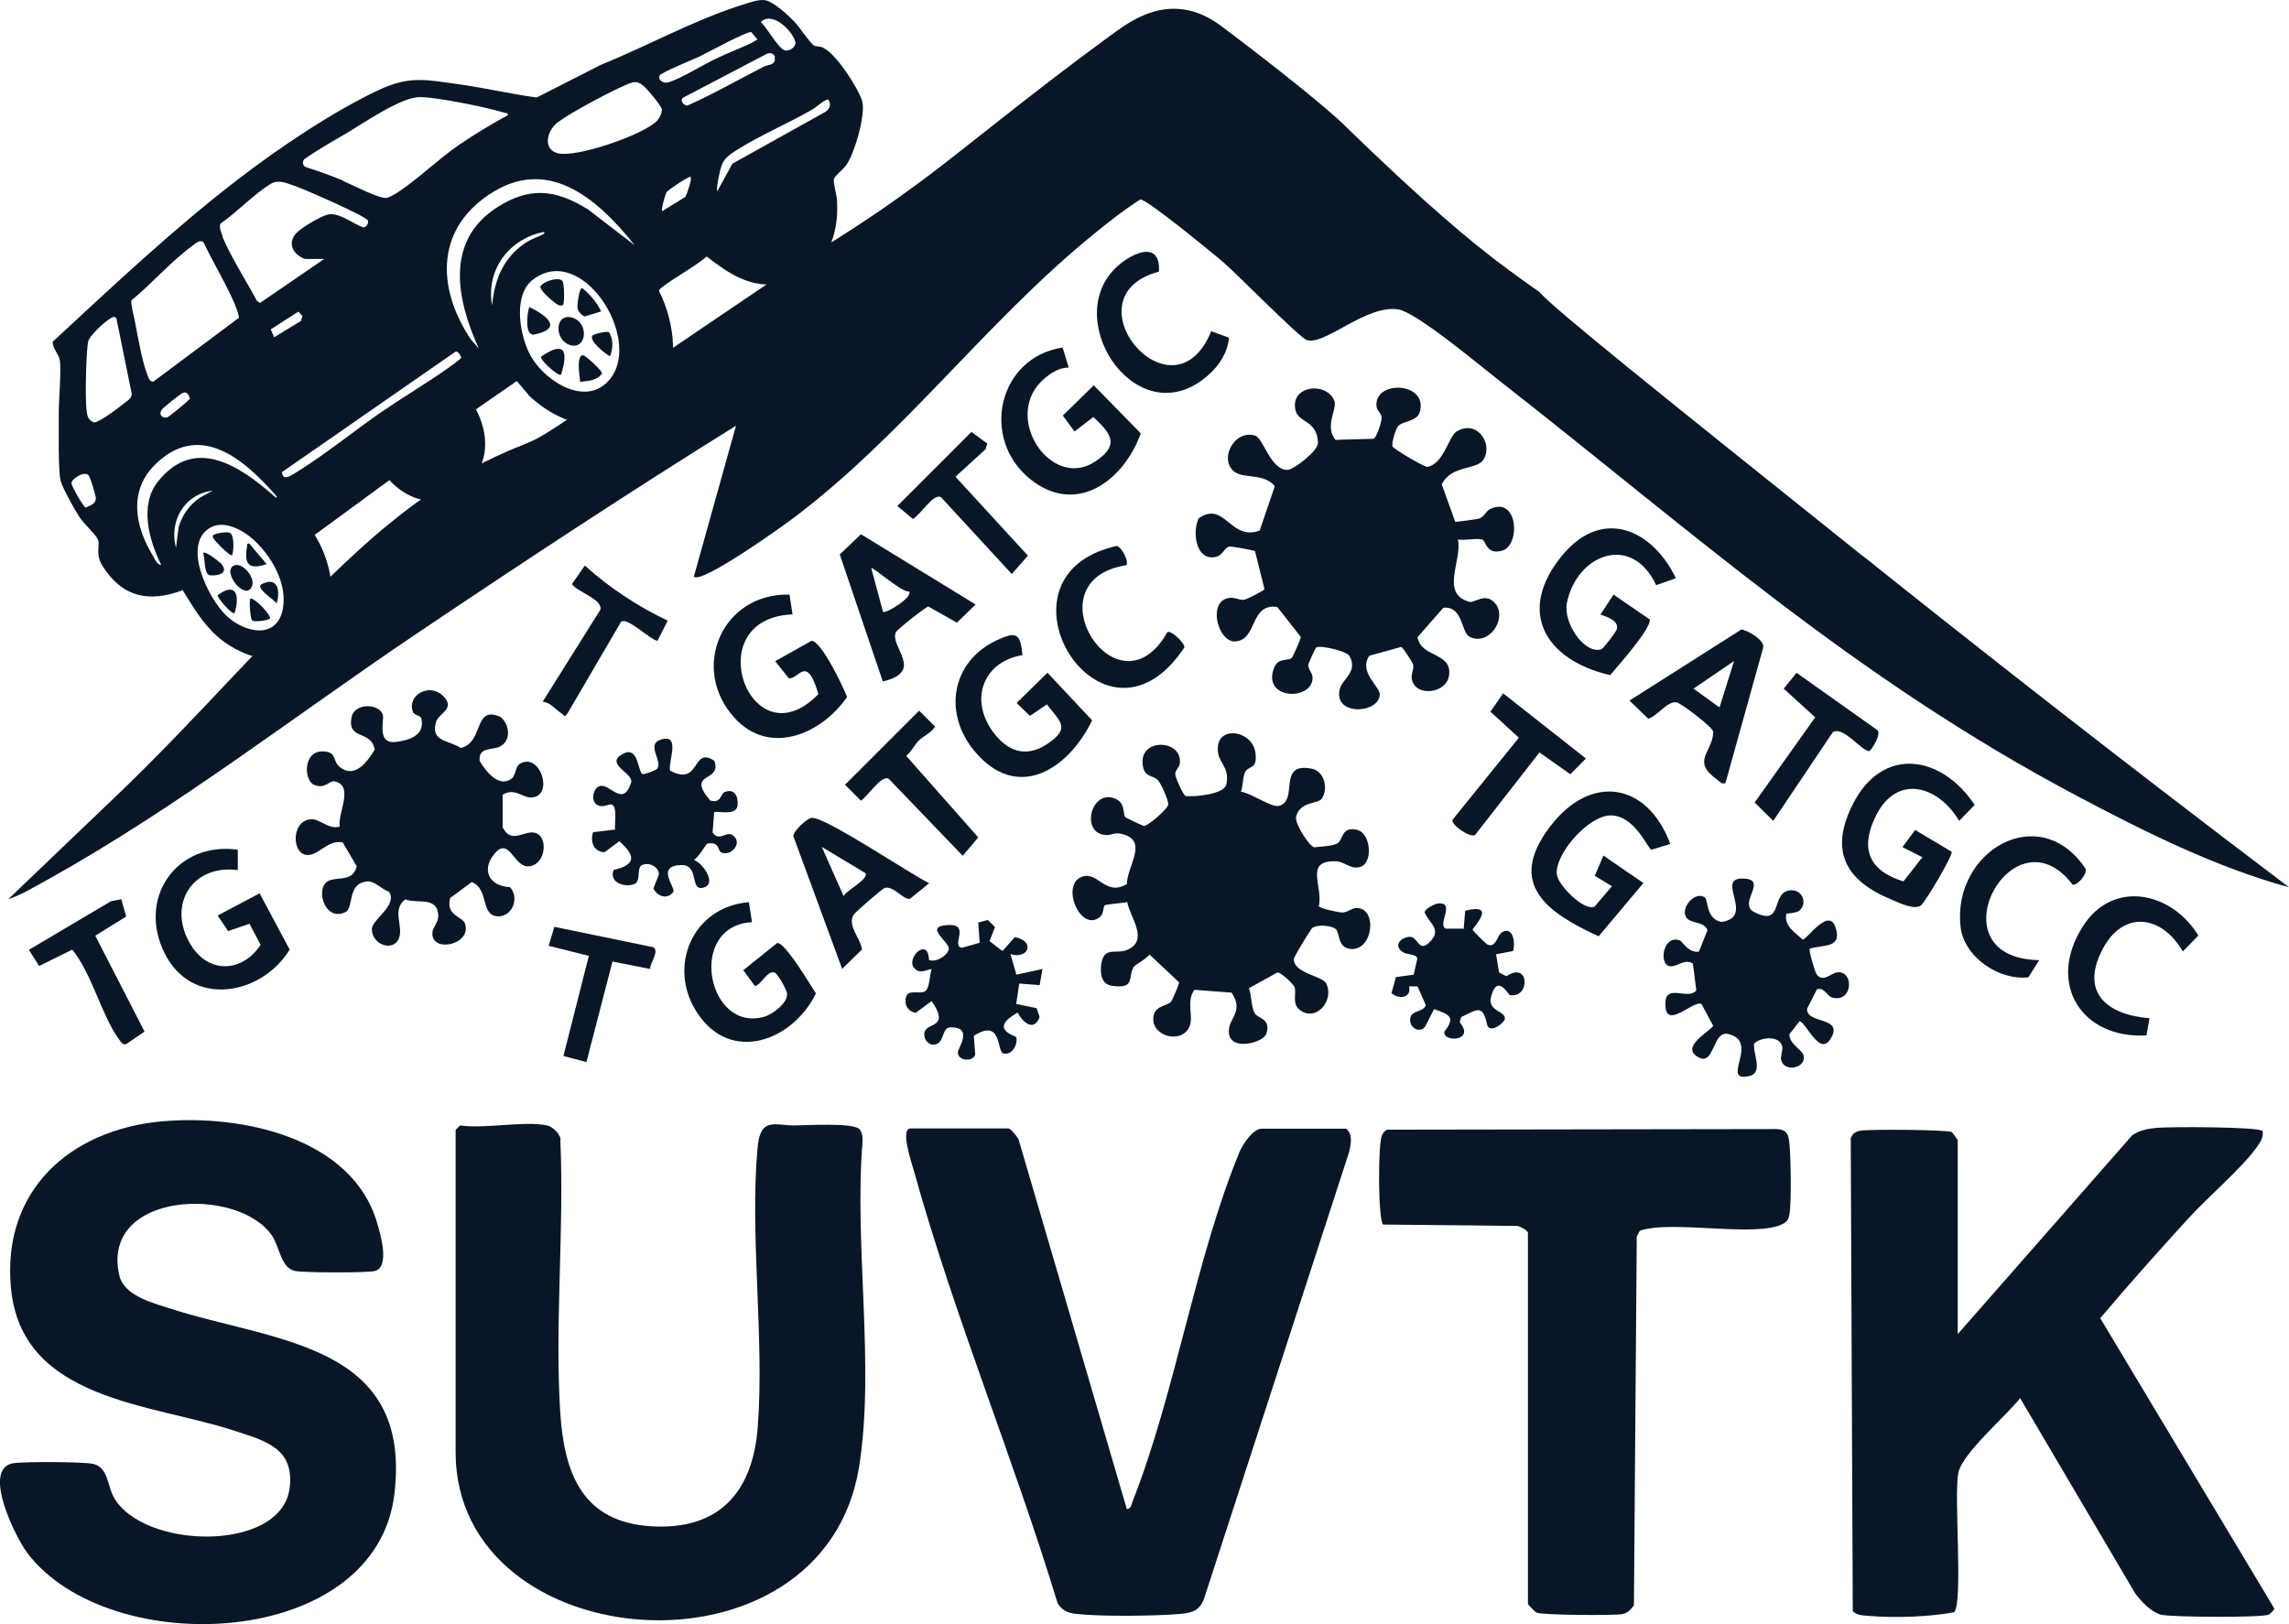 <?xml version="1.0" encoding="UTF-8"?>
<svg id="Layer_1" data-name="Layer 1" xmlns="http://www.w3.org/2000/svg" viewBox="0 0 113.39 80.47">
  <defs>
    <style>
      .cls-1 {
        fill: none;
      }

      .cls-2 {
        fill: #081726;
      }
    </style>
  </defs>
  <path class="cls-2" d="M92.3,27.57c-10.19-8.16-15.28-12.23-16.04-13.1-.5-.35-1.25-.88-2.13-1.55-1.16-.89-3.36-2.64-7.68-6.86,0,0-1.44-1.37-5.82-4.67-.41-.31-1.13-.84-2.16-.94-1.45-.14-2.61.68-3.46,1.31-3.85,2.8-7.42,5.77-9.29,7.15-.61.45-1.31.96-2.18,1.56-1.53,1.04-2.69,1.75-3.14,2.02-.78.48-2.56,1.69-6.1,4.09-7.11,4.83-7.31,5.02-8.27,5.41-.48.19-2.11.83-4.01,2-.74.45-1.33.87-1.59,1.06,0,0-1.3.96-2.6,2.15-4.23,3.85-8,8.37-12.15,12.31L.41,44.55c.67-.22,1.35-.64,1.97-.98,6.33-3.52,12.21-8.1,18.22-12.15,5.23-3.52,10.51-7,15.86-10.33l-2.09,7.48c.38.39,4.55-2.6,5.1-3.03,5.35-4.08,9.36-9.55,14.55-13.81.79-.65,1.61-1.3,2.47-1.85.3-.03,3.66,2.72,4.15,3.15.63.54,3.76,3.73,4.1,3.82.93.26,2.93-1.77,4.53-1.52.89.14,3.99,2.74,4.9,3.45,9.73,7.6,17.6,14.76,28.71,20.65,3.32,1.76,6.88,3.54,10.51,4.53-8.58-6.49-15.71-12.1-21.09-16.4Z"/>
  <path class="cls-2" d="M96.98,66.1l8.64-9.85c.37-.25.77-.33,1.21-.37.63-.06,5.1-.06,5.25.16.06.32-.11.54-.28.79-.72,1.02-2.46,2.51-3.38,3.52-1.49,1.63-2.96,3.28-4.38,4.96l8.62,14.38c-.01.09-.19.26-.28.31-.33.15-4.83.13-5.33,0s-.97-.65-1.27-1.04l-5.71-9.69c-.66.86-2.86,2.72-3.06,3.7-.23,1.15.25,6.45-.21,6.91-1.24.23-2.94.29-4.22.18-.24-.02-.65-.02-.8-.25l-.1-23.41c.08-.24.24-.34.48-.38.42-.08,4.33-.05,4.53.07.07.09.29.36.29.43v9.57Z"/>
  <path class="cls-2" d="M8.01,55.56c3.89-.36,9.45.77,10.68,5.06.16.55.63,2.13-.11,2.35-.35.1-3.56.09-3.97,0-.7-.16-.75-1.17-1.13-1.74-1.66-2.48-8.52-2.22-7.57,1.96.23.99,1.61,1.35,2.42,1.61,5.18,1.7,12.09,1.68,11.21,9.2-.9,7.75-14.14,8.28-18.18,2.95-.58-.76-2.27-4.16-.73-4.45.5-.09,3.52-.08,3.99.03.72.17.7,1.03.99,1.6,1.39,2.65,8.35,2.82,8.74-.42.24-1.98-1.24-2.33-2.76-2.83-4.11-1.35-10.54-1.48-11.05-7.09-.44-4.79,2.9-7.8,7.45-8.23Z"/>
  <path class="cls-2" d="M27.11,55.76c.25.05.72.47.65.78.19,4.39-.28,9.03-.01,13.4.19,3.04,1.08,5.48,4.53,5.68,3.39.2,5.03-1.75,5.26-4.96.33-4.44-.41-9.44-.01-13.83.14-1.48.83-1.08,1.8-1.07.62,0,2.97-.16,3.26.2.13.17.14.37.14.58-.43,5.08.62,11.16-.17,16.11-1.74,10.98-19.99,9.54-19.99-.7v-15.97l.22-.22c1.24.18,3.17-.24,4.32,0Z"/>
  <path class="cls-2" d="M49.99,55.92c.1.03.41.4.47.54l5.36,18.31c.22-.02.22-.22.28-.37,2.12-5.37,3.1-11.97,5.29-17.3.16-.39.67-1.18,1.12-1.18h4.17c.35.27.24.77.15,1.16l-7.16,22.05c-.2.63-.57.78-1.18.83-1.23.11-3.99.14-5.19,0-.41-.05-.69-.17-.91-.53-2.18-7.17-5.1-14.17-7.11-21.39-.09-.33-.71-2.13-.18-2.13h4.89Z"/>
  <path class="cls-2" d="M75.68,61.06c-.03-.11-.38-.3-.52-.32l-6.64-.07c-.26-.19-.26-3.98-.07-4.4.06-.13.13-.25.28-.3l19.27-.03c.57.03.6.31.65.79.06.66.1,2.87-.01,3.46-.04.21-.1.32-.29.43-1.28.73-5.56-.2-7.12.36l-.15.28-.14,18.28c-.15.21-.31.38-.58.43-.43.08-3.98.05-4.24-.07-.07-.03-.43-.4-.43-.43v-18.42Z"/>
  <path class="cls-2" d="M66.2,21.79l1.85-.05c.16-.1.4-.86.39-1.04,0-.22-.23-.35-.25-.55-.16-1.34,2.58-1.25,2.14.27-.14.47-.82.43-1.06.68-.13.13-.35.87-.29,1.02.06.13,1.57,1.02,1.72,1.01.81-.13,1.07-1.51,1.44-1.74,1-.64,1.83.57,1.36,1.36-.33.57-1.58.25-2.08,1.25l.67,1.86s1.05-.12,1.18-.17c.27-.09.35-.38.54-.47,1.4-.66,1.52,1.79.61,2.06-.81.24-.81-.51-1-.55-.32-.08-.84.06-1.2,0,.23,1.04-.91,2.69.58,3.09.24.07.83-.53,1.31.13.53.74-.36,2.07-1.31,1.6-.43-.21-.31-1.53-1.3-1.44l-1.28,1.46c.17,1.01,1.67.74,1.57,1.84-.09,1.01-1.8,1.15-1.86.15-.01-.22.12-.41.07-.64-.02-.1-.49-.81-.58-.87l-1.59.44c-.55.83.55,1.52.52,1.94-.08.97-2.4,1.04-1.96-.36.13-.42.9-.82.45-1.58-.14-.23-1.43-.54-1.64-.41-.04.02-.38.79-.39.83-.04.23.21.41.21.66.02,1.13-2.39,1.13-1.95-.36.2-.67.67-.44.91-.6.05-.03.46-.95.46-1.05l-1.17-1.49c-1.38-.19-.96,1.64-2.08,1.71-.83.05-1.37-1.88-.39-2.14.33-.09.57.1.81.08.13-.01.98-.45,1.03-.53l-.47-1.88c-.12-.06-1.15-.25-1.27-.23-.21.03-.34.41-.6.49-1.03.32-1.27-1.17-.92-1.89,1.29-.9,1.55,1.14,3.02.61l.75-2.2c-.49-.63-1.46-.38-1.94-.68-.88-.55-.11-2.15.96-1.83.42.12.75,1.7,1.61,1.7.29,0,1.53-.94,1.51-1.35-.06-1.16-.98-.95-1.12-1.63-.25-1.18,1.48-1.42,1.92-.47.19.42-.52,1.29.09,1.99Z"/>
  <path class="cls-2" d="M61.44,39.22c.45.03,1.56.8,1.91.71,1.01-.26-.11-2.17,1.61-1.85.65.12.85.98.52,1.49-.18.27-1.11.12-1.28.92-.06.31.67,1.47.91,1.49.31-.04.87-.05,1.13-.19.31-.16.19-.88,1-.67.68.18.78,1.64.15,1.83-.5.15-.74-.27-1.26-.28-1.53-.02-.57,1.25-.8,2.23.03.1.98.31,1.15.31.28,0,.45-.2.67-.22,1.12-.08.89,2.19-.29,2.02-.61-.09-.48-.79-.69-.98-.19-.17-.95-.26-1.19-.03-.06.06-.89,1.42-.89,1.51,0,.73,1.42.83,1.61,1.22.41.85-.51,1.92-1.31,1.31-.42-.32-.14-.87-.27-1.15-.07-.15-.66-.72-.84-.71l-1.41.78c.13.35.11.96.29,1.25.16.26.82.25.57,1.01-.16.47-2,.94-1.85-.25.07-.57.72-.89.13-1.79l-1.84-.14c-.46.61.03,1.42-.3,1.93-.5.79-1.97.28-1.71-.7.12-.45.68-.44.85-.64.06-.07.41-.88.4-.96l-1.47-1.38c-.14.22-.68.48-.77.61-.33.47.12,1.12-1.09.94-.51-.08-.59-.57-.53-1.04.12-.96.75-.5,1.29-.74,1.1-.48.14-1.59,0-2.37-.21.06-1.05.1-1.12.17-.07.06-.04.4-.22.56-.97.84-2.03-1.66-.85-2,.76-.22,1.12,1,2.17.38.02-.9,1.05-2.1-.16-2.46-.46-.14-.55.05-.88.03-1.3-.07-.72-2.34.49-1.79.48.22.34.7.47.9.03.04.88.44.93.44.17.02,1.18-.83,1.2-1.06.02-.21-.37-1.07-.51-1.21-.29-.28-.7-.1-.76-.83-.1-1.29,2.02-1.17,1.84.03-.03.19-.24.32-.22.52.01.17.38.99.51,1.07.48.05,1.92-.09,2.02-.58.19-.95-.49-1.05-.42-1.86.08-1.06,1.71-.79,1.86.29.11.85-.31.63-.49.93-.14.22-.12.71-.22.99Z"/>
  <path class="cls-2" d="M25.42,38.47c.13-.13.13-.5.32-.62,1-.62,1.71,1.53.64,1.66-.48.06-.87-.52-1.48-.13v1.61c.47.92,1.14.03,1.71.31.53.27.41,1.51-.38,1.62s-.99-1.56-1.76-.59c-.65.81-.19,1.59.79,1.62.48.51.14,1.46-.58,1.45-.91-.02-.43-1.35-1.31-1.7l-1.07.79c-.23.89.61.91.73,1.26.38,1.06-1.69,1.5-1.61.45.02-.28.31-.5.29-.86-.05-.94-1.01-.55-1.64-.78-.69.55-.05,1.34-.32,1.96s-1.3.32-1.33-.47c-.02-.49,1.3-1.18.85-1.87-.34-.1-.71-.54-1.07-.51-1.03.09-.65,1.3-1.09,1.52-1.07.53-1.58-1.36-.73-1.59.5-.14,1.12.04,1.29-.68l-.69-1.18c-.75-.16-1.18.66-1.78.62-.74-.05-.79-1.66.17-1.77.47-.05.91.54,1.46.36-.12-.64.75-2.06-.28-2.24-.22-.04-.48.42-1.02.16-.49-.24-.54-1.8.62-1.63.53.08.33.48.68.76.75.6,1.37-.26,1.73-.86-.17-1-1.35-.44-1.15-1.58.13-.78,1.44-.7,1.56-.12.06.28-.31,1.43.63,1.32.68-.08,1.47-.33,1.27-1.17-.04-.15-.35-.14-.42-.33-.29-.82.82-1.45,1.5-.78.64.63-.22.88-.34,1.26-.31,1.02.59.91,1.22,1.32,1.17-.29.6-2.14,1.96-1.54.47.37.55,1.2-.05,1.48-.37.17-1.05,0-.98.7.32.54,1.02,1.44,1.68.79Z"/>
  <path class="cls-2" d="M89.17,45.09c-.15.14-.48.15-.68.18-.13.6.42.92.81,1.28.19.03,1.28-1.62,1.62-.62.36,1.07-.57.86-1.27,1.07-.06.09.26,1.18.35,1.29.35.43.72-.15,1.12-.12.73.05.63,1.53-.37,1.25-.24-.07-.38-.52-.74-.41l-.49.96c-.07.8,1.9.36,1.14,1.53-.54.84-1.22-.9-1.52-.9l-.5.64c-.01.48.63.77.7,1.04.17.63-.95.89-1.11.23-.06-.24.23-.62-.09-.91-.3-.26-.95-.18-1.24.1-.1.44.48,1.44-.24,1.61-1.49.35.55-1.71-1.05-2.08-.78-.18-.67,1.55-1.44,1.17-1.06-.52.69-1.38.69-1.59l-.57-1.06c-.39-.25-1.86,1.42-1.79-.09.04-.93,1.13-.09,1.53-.59l-.17-1.33c-.44-.28-.83.23-1.19.12-.5-.15-.27-1.56.54-1.27.12.04.43.64.95.56l.42-1.06c-.14-.46-.87-.3-1.07-.67-.25-.47.47-1.3.95-.95.15.11.05,1.05.8,1.21,1.76-.24-.39-2.23,1.13-2.15,1.22.06-.33,1.23.51,1.66,1.5.77.77-1.02,1.81-1.08.58-.03.82.62.46.97Z"/>
  <path class="cls-2" d="M33.24,38.2c1.46.77,1.04-1.27,2.15-.5.38,1.09-1.44.51-.21,1.96.57.16.49-.33.72-.42.47-.18.67.19.64.63-.03.54-.79.33-1.16.36l-.08,1.02c.33.47.68-.08.98.12.58.39-.12,1.13-.59.84-.11-.07-.07-.54-.65-.41-.08.02-.44.71-.67.8.44.16,1.15,1.16.5,1.37-.74.23-.19-1.13-1.12-1.11-1.27.03-.31,1.06-.39,1.32-.28.41-.8.24-.99-.16l.27-.7c0-.39-.54-.64-.87-.44-.24.18,0,.8-.37.93-.48.17-1.25-.1-1-.71,1.14-.26,1.07-.72.28-1.42l-.73.54c-.53,0-.73-.52-.57-.99l1.09-.13c-.04-.31.12-1.06-.14-1.23-.1-.07-.39.12-.62.06-.51-.12-.34-.87-.02-.98.52-.18,1.15,1.09,1.57-.16.16-.47-1.22-.88-.52-1.37.92-.63.84.88,1.1.93.1.02.65-.18.72-.27.27-.39-.56-1.19.16-1.43,1.1-.37.28,1.3.5,1.55Z"/>
  <path class="cls-2" d="M50.06,47.29l.29,1,1.29-.28-.14.8-1.01-.08-.15,1.01,1.01.21.15.44c-.28.75-.83.27-1.09-.22-1.49.84-.08,1.14-.06,1.23.07.38-.23.9-.65.79-.33-.09-.05-1.77-1.46-.87l.07.93c-.1.37-.87.33-.86-.12,0-.19.79-1.25-.36-1.23-.41,0-.32.63-.64.8-.42.23-.78-.27-.63-.62.18-.41,1.23-.18.33-1.48l-.79.58c-.26-.04-.48-.24-.5-.51-.05-.74.55-.41.91-.53.3-.1.27-.83.38-1.13-.34.06-.61.27-.88-.07-.38-.47.7-1.56.75-.38.33.14.89-.19.98-.52.09-.35-1.3-1.14-.06-1.21,1.18-.07.14,1.03.71,1.13l.88-.25-.07-1,.47-.13.36.35-.27.7.64.49.61-.69c1.04.19.68,1.13-.23.84Z"/>
  <path class="cls-2" d="M72.51,45.99l.07-.87c1.63-.41.37.85.37.94,0,.05.66.7.72.73.42.22.51-.46.72-.59.56-.35.69.5.56.92l-.84.16.15.9.36.19c1.15-.79,1.2,1.11.17.93-.07-.01-.63-1.1-.93.1-.18.72.77.69.68,1.1-.04.19-.7.7-.86.31-.24-1.08-.47-.8-1.3-.42l-.07.26c.8.95-.86,1.01-.76.46.59-.74.21-.86-.51-1.11l-.45.87c-.28.36-.82.02-.73-.43.08-.41.64-.27.77-.64l-.41-.93h-.42c.14.56-.5.68-.87.33l.22-.79.88-.12.18-.8c-.05-.23-.49-.19-.67-.29-.5-.28-.26-.69.22-.78.52-.1.48.93,1.15.16.48-.56-.13-.86-.34-1.38.01-.17.51-.43.68-.44.87-.07-.07,1.06.37,1.25h.94Z"/>
  <path class="cls-2" d="M52.64,17.22l.3.99c-.44,0-.82.23-1.15.5-2.25,1.82.23,5.61,2.44,4.17,1.24-.81.85-1.37-.07-2.22l-.93.72-.58-.79,1.53-1.5,2.33,2.38c-.83,2.32-3.16,4.1-5.45,2.29-2.54-2.02-1.6-6.06,1.57-6.54Z"/>
  <path class="cls-2" d="M82.04,28.99c-1.21-2.59-3.93-1.53-4.42.88-.2.96.85,2.56,1.71,2.3.09-.03.73-.87.76-.99.12-.42-.47-.62-.81-.73l.65-.99,1.79,1.23c.12.4-1.6,2.34-1.96,2.76-3.21-.74-4.68-3.16-2.35-5.96,1.97-2.36,4.44-1.27,5.61,1.16l-.98.34Z"/>
  <path class="cls-2" d="M11.78,42.1v1.01c-2.28-.3-3.52,1.75-2.33,3.7.9,1.47,2.57,1.36,3.46,0l-.55-1.04-1.06.36-.52-.77,2.08-1.1,1.49,2.79c-1.4,2.27-4.83,2.9-6.19.19-1.38-2.75.59-5.57,3.63-5.14Z"/>
  <path class="cls-2" d="M82.73,41.82l-.92.28c-.19-.04-.81-1.7-2.03-1.7-1.07,0-2.76,1.89-2.66,2.92.05.53,1.35,1.84,1.87,1.6l.86-1.01-.85-.52.43-1,1.98,1.36-2.22,2.64c-2.55-1.17-4.57-2.59-2.41-5.43,2.01-2.65,4.82-2.21,5.96.85Z"/>
  <path class="cls-2" d="M39.11,29.46l.15.98c-4.75.19-2.08,7.42,1.28,3.95-.59-2.03-.98-.69-1.47-.79l-.67-.84,1.8-1.01c.48,0,1.56,2.25,1.76,2.78-1.25,1.83-3.84,2.96-5.58,1.03-2.22-2.45-.61-6.18,2.72-6.1Z"/>
  <path class="cls-2" d="M94.25,41.96l.62-.84,1.81,1.08c.06.2-1.29,2.45-1.5,2.64-.32.28-1.07-.1-1.46-.26-2.27-.93-3.12-2.38-1.94-4.73,1.48-2.93,4.41-2.43,6.04.03l-.77.79c-1.03-1.74-3.08-2.36-4.13-.24-.79,1.61-.35,2.71,1.37,3.24l.94-1.2-.99-.5Z"/>
  <path class="cls-2" d="M50.64,32.46c-1.89.31-2.62,2.13-1.5,3.73.73,1.04,1.68,1.4,2.78.64s.63-1.04-.06-1.93l-.84.57-.66-.64,1.53-1.5,2.21,2.36c-1.17,2.42-3.7,4.08-5.83,1.52-1.57-1.89-1.14-4.45,1.13-5.5.94-.43,1.15-.34,1.25.74Z"/>
  <path class="cls-2" d="M37.1,44.71l.15.98c-3.23.18-2.23,5.47.59,4.69.42-.11,1.18-.68,1.15-1.14,0-.18-.45-.95-.58-1.03-.35-.23-.7.59-1.01.65l-.58-.79,1.68-1.35c.4-.03,1.64,2.08,1.92,2.5-1.14,2.33-4.19,3.51-5.87.98-1.53-2.3-.23-5.29,2.55-5.5Z"/>
  <path class="cls-2" d="M85.47,38.8c-.22.06-.24-.06-.36-.14-1.39-.96-.26-1.37-.24-2.4,0-.22-1.6-1.42-1.81-1.46-.45-.09-.96.68-1.41.81l-.93-.9,5.54-3.52c.25,0,1.2.54,1.08.91l-1.87,6.71ZM85.18,35.05l.72-2.3-2.01,1.37,1.29.93Z"/>
  <path class="cls-2" d="M43.73,33.76l-2.13-6.29,1.05-1,5.68,3.48-.93.9-1.41-.8c-.14.02-1.56,1.15-1.61,1.27-.33.73,1.46,1.94-.64,2.44ZM45.03,29.3c-.33.09-1.8-1.24-1.87-1.15l.58,2.16c.13.12,1.51-.73,1.29-1.01Z"/>
  <path class="cls-2" d="M41.72,48.01l-2.42-6.58c0-.26.67-.89.91-.91.65-.07,4.92,2.81,5.82,3.24l-.95.77c-.33.07-.8-.65-1.25-.54-.11.03-1.47,1.2-1.55,1.34-.31.54.34,1.14.42,1.71l-.98.96ZM42.87,43.26l-2.16-1.3,1.08,2.44c.13-.29,1.28-.85,1.08-1.15Z"/>
  <path class="cls-2" d="M106.48,50.45l-.15.85c-3.2.18-4.96-2.55-3.16-5.39,1.5-2.37,4.41-1.72,5.73.44l-.77.79c-1.04-1.81-2.96-2.07-3.98-.1-1.12,2.15.24,3.24,2.33,3.41Z"/>
  <path class="cls-2" d="M57.4,13.46c-4.63,1.25.7,7.61,2.6,2.95l.88.32c-.06.73-.49,1.39-1.02,1.85-3.43,3.05-7.27-2.55-4.66-5.24.7-.73,2.31-1.56,2.21.12Z"/>
  <path class="cls-2" d="M55.81,28c-4.86.74-.45,7.69,2.02,3.32.17-.12.88.55.84.76-4.06,6.1-10.01-3.55-3.36-5.03.26.04.62.77.49.94Z"/>
  <path class="cls-2" d="M101.01,47.58l-.53.84c-1.45.17-3.19-1-3.36-2.5-.42-3.74,3.9-6.31,6.2-2.87.07.27-.42.84-.65.78-2.96-3.89-7.02,3.64-1.66,3.74Z"/>
  <path class="cls-2" d="M33.08,30.74l-.51,1.01c-.41-.08-1.46-1.17-1.8-.95l-2.66,4.55c-.19.24-.15.08-.29,0-.29-.18-.54-.55-.94-.58l2.86-4.56c.13-.52-1.13-.87-1.41-1.27l.64-.92c1.21,1.1,2.64,2.03,4.1,2.73Z"/>
  <path class="cls-2" d="M73.07,41.37c-.25.15-1.18-.49-1.12-.75l3.29-4.07-1.41-1.29.63-.91,4.1,3.23-.77.78-1.53-1.08-3.19,4.09Z"/>
  <path class="cls-2" d="M45.51,36.69c-.21.23-.37.55-.62.76l3.57,4.04-.77.91-3.67-3.82c-.37-.19-1.04.88-1.37,1.09l-.79-.79,3.67-3.67.79.79c-.18.31-.61.48-.81.7Z"/>
  <path class="cls-2" d="M6.01,44.56l.24.85-1.53.95,2.44,4.75-.92.63c-.19.02-.24-.11-.34-.24-.86-1.16-1.34-3.25-2.32-4.45l-1.64.81-.51-.8,4.07-2.41.52-.1Z"/>
  <path class="cls-2" d="M88.99,33.33l3.96,2.81c.33.14-.24,1.05-.37,1.08-.48-.12-1.29-1.26-1.79-.94l-2.95,4.39-.92-.91,3-4.22-1.56-1.42.64-.79Z"/>
  <path class="cls-2" d="M48.91,21.96l-.09.3-1.49,1.36,3.59,3.91-.8.91-3.51-3.81c-.38-.2-1.02.9-1.39,1.08l-.77-.64,3.67-3.67.79.58Z"/>
  <path class="cls-2" d="M32.22,48.01l-1.88-.37-1.29,4.98-1.14-.3,1.26-4.96-1.99-.5.28-.94,4.9,1.01c.33.2-.19.81-.15,1.08Z"/>
  <line class="cls-1" x1="85.9" y1="32.75" x2="85.18" y2="35.05"/>
  <line class="cls-1" x1="43.73" y1="30.3" x2="43.16" y2="28.15"/>
  <line class="cls-1" x1="41.79" y1="44.41" x2="40.71" y2="41.96"/>
  <g>
    <path class="cls-2" d="M40.78,2.36c-.16-.07-.38-.04-.48-.12-.25-.2-.67-.88-.98-1.2-.29-.3-.97-.92-1.37-1.02-.32-.08-.8.1-1.12.2-2.41.75-4.74,2.05-7.08,3l-3.16,1.61c-1.28-.17-2.54-.47-3.83-.65-1.62-.22-2.44-.45-4,.28-2.29,1.08-4.9,2.84-6.91,4.38-3.25,2.49-6.24,5.32-9.24,8.09-.01.34.29.58.35.91.09.43-.06,2.12-.05,2.72.01.65-.04,2.81.1,3.28.13.42.67,1.38.92,1.77.22.34.77.82.91,1.1.15.29-.14.71.22,1.3.97,1.57,2.31,1.87,3.99,1.23.51.83,1.01,1.68,1.75,2.32.84.72,2.2,1.34,3.31,1,2.78-.86,2.78-3.95,1.48-6.06l3.7-2.71c.65.71,1.73,1.27,2.69.91,2-.76,2.55-2.57,1.6-4.42l2.02-1.4.58.68s0,.01,0,.02c1.07,1,2.38,1.63,3.92,1.49,1.34-.23,2.76-1.23,3.22-2.68-.01,0-.03,0-.04,0-.02,0-.02-.09-.01-.21l-.02-.04.02.04c.01-.33.08-.96.07-1.08-.03-.9-.28-1.87-.69-2.67-.02-.06.08-.14.12-.18.7-.54,1.55-.97,2.24-1.54.98.76,1.99,1.47,3.3,1.38,2.33-.16,3.3-2.09,3.15-4.2-.02-.25-.19-.86-.15-1.02.03-.14.45-.48.58-.65.43-.54,1.01-2.58.82-3.21-.19-.64-1.3-2.36-1.92-2.63ZM4.75,24.72c-.03.27-.3.32-.51.43-.1-.03-.7-1.06-.7-1.21,0-.22.69-.66.87-.36.08.13.35.99.34,1.13ZM39.4,2.09c.05.25-.35.5-.56.39-.33-.16-.85-1.11-1.15-1.39.59-.57,1.61.49,1.71,1ZM38.38,2.81v.21c-.09.22-.37.19-.56.29-1.25.64-2.48,1.35-3.77,1.92-.18,0-.37-.23-.23-.38l4.14-2.17c.16-.09.35-.05.43.13ZM32.68,3.74c.08-.16,1.69-.8,1.99-.95.37-.18,2.33-1.25,2.55-1.2l.3.37c-.14.07-.26.16-.4.22-.55.25-1.12.47-1.66.73-.69.33-1.62.92-2.31,1.16-.28.1-.59-.11-.47-.34ZM11.03,11.7c-.07-.16-.22-.54-.08-.64.81-.57,1.63-1.44,2.46-1.95.39-.24.83-.02,1.24.12.44.15,3.46,1.47,3.57,1.69.06.12-.07.34-.21.35-.5-.16-1.22-.77-1.77-.64-.37.09-1.3.64-1.57.93-.46.51-.13,1.07.44,1.27h.95s-3.18,2.18-3.18,2.18c-.03-.04-.14-.08-.15-.1-.53-.99-1.3-2.19-1.72-3.2ZM13.41,16.32l1.37-.88.2.22-.07.24-1.33.81-.17-.4ZM4.28,20.24c-.06-.53-.02-2.82.09-3.32.07-.3.75-.91,1.02-1.09.11-.07.29-.23.38-.04l.76,3.74c-.02.23-.26.35-.43.49-.24.2-1.2.92-1.44.91-.33-.11-.35-.39-.38-.68ZM9.01,19.49c.24-.13.32.03.4.25,0,.07-1.02.89-1.11.93-.11.05-.28,0-.33-.1-.05-.11-.01-.2.06-.29.1-.12.84-.71.98-.79ZM14.02,30.12c-.27,1.6-1.9,1.24-2.8.39-.88-.82-2.26-3.57-.78-4.38.68-.37,1.6.14,2.11.6.89.81,1.67,2.14,1.47,3.38ZM8.71,27.11c-.33-1.3.42-2.63,1.82-2.8l-.63.35c-.53.37-.85.83-1.05,1.44l-.13,1.02ZM13.57,24.57c-1.69-1.48-3.91-2.99-5.73-.73-.95,1.17-.46,2.92.14,4.14-.05.06-.23-.14-.24-.15-.18-.33-.42-.71-.56-1.05-.56-1.28-.58-2.64.43-3.69,2.23-2.29,4.48-.36,6.1,1.51-.01.13-.1,0-.14-.04ZM7.58,18.92c-.19-.04-.22-.2-.28-.35-.26-.65-.48-1.93-.62-2.66-.04-.2-.22-.91-.17-1.03,1.02-.83,2.01-1.98,3.07-2.74.16-.11.37-.31.52-.1.44.93,1.01,1.87,1.43,2.8.08.17.34.8.3.91l-4.25,3.17ZM22.84,17.73c0,.05-.57.46-.69.54-1.07.75-2.2,1.42-3.28,2.16-1.37.95-2.79,2.11-4.19,2.97-.25.15-.69.47-.71-.01l8.6-5.97c.11-.04.27.21.27.3ZM17,8.95c-.59-.24-1.2-.47-1.82-.66-.18-.06-.22-.23-.12-.39.68-.49,1.42-.89,2.14-1.32.84-.5,2.65-1.75,3.57-1.77.77-.02,3.42.52,4.2.77.08.03.16-.02.2.12-.83.45-1.64.94-2.42,1.47-1.02.7-1.99,1.65-2.97,2.31-.16.11-.41.26-.6.32-.34.09-1.76-.66-2.17-.83ZM30.25,18.74c-1.13,1.47-3.16.22-3.91-1.02-.58-.95-.97-3.06.04-3.85,2.41-1.89,5.43,2.83,3.87,4.87ZM24.37,15.1c-.29-1.74.84-3.27,2.58-3.61.07.1-.11.14-.18.18-.43.19-.64.26-1.02.57-.9.73-1.26,1.74-1.37,2.86ZM29.07,10.34c-1.59-.97-2.86-1.09-4.47-.05-2.58,1.68-1.97,4.58-.88,6.98l-.4-.46c-1.74-2.61-1.73-5.6,1.16-7.33,2.84-1.7,5.25.52,6.96,2.67l-2.37-1.82ZM33.96,9.75l-1.15.71c-.09-.02.16-.88.21-.94.11-.14,1.09-.78,1.18-.76.12.03-.18.88-.24.98ZM32.78,5.42c.03.16-.12.44-.22.55-.62.69-4.03,1.87-4.94,1.62-.77-.21-.51-1.15.02-1.54.68-.5,2.62-1.53,3.42-1.87.41-.17.56-.16.89.14.17.16.8.91.84,1.1ZM40.91,5.53l-4.63,2.58-.74,1.35c-.07-.02.03-.49.04-.58.17-.79.17-.98.89-1.43,1.16-.74,2.55-1.32,3.76-2.02.26-.15.48-.41.79-.51.17.23.1.45-.11.61Z"/>
    <path class="cls-2" d="M28.25,17.1c-.81-.24-.77-1.59.07-1.37.88.23.75,1.61-.07,1.37Z"/>
    <path class="cls-2" d="M26.76,14.21c.13-.27.89-.5,1.09-.3.12.12.11,1.11.05,1.18-.15.16-.42-.1-.55-.2-.15-.12-.59-.51-.58-.68Z"/>
    <path class="cls-2" d="M26.22,15.21c.78.38,1.74,1.05.26,1.36-.51.11-.37-1.07-.26-1.36Z"/>
    <path class="cls-2" d="M29.82,18.5c.02-.12-.74-.82-.92-.9-.38-.03-.18,1.08-.16,1.32.4-.05.83-.06,1.09-.42Z"/>
    <path class="cls-2" d="M28.84,14.27c.39.32.72.7.94,1.16l-.82.25c-.17-.08-.31-.23-.35-.41-.03-.12.08-1.01.22-.99Z"/>
    <path class="cls-2" d="M27.79,18.57c.35-1.11.24-1.75-1-.89.02.23.86.96,1,.89Z"/>
    <path class="cls-2" d="M30.17,16.46c-.08-.07-.73.08-.81.16-.23.24.64.93.86,1.03.15-.38.17-.84-.05-1.19Z"/>
    <path class="cls-2" d="M12.49,29.02c-.28.79-1.4-.54-.99-.94.38-.37,1.16.48.99.94Z"/>
    <path class="cls-2" d="M10.06,27.41c.08-.17.82.44.9.52.51.61-.55.62-.63.55-.25-.23-.15-.77-.27-1.07Z"/>
    <path class="cls-2" d="M10.57,26.51c.1-.09.74-.2.85-.09.19.18.16.84.08,1.09-.1.05-.61-.46-.7-.57-.08-.09-.35-.33-.23-.43Z"/>
    <path class="cls-2" d="M13.38,30.63c-.03.1-.75.21-.89.11-.1-.1-.16-1.05-.08-1.09.26,0,1.01.84.97.98Z"/>
    <path class="cls-2" d="M10.78,29.49c.97-.72,1.09.1.84.89-.14.07-.81-.7-.84-.89Z"/>
    <path class="cls-2" d="M12.33,26.91l.88,1.04c-.89.3-1.13,0-.97-.88.01-.07-.06-.11.1-.15Z"/>
    <path class="cls-2" d="M13.7,29.9c-.09-.18-1.02-.72-.77-.94.81-.44.98.29.77.94Z"/>
  </g>
</svg>